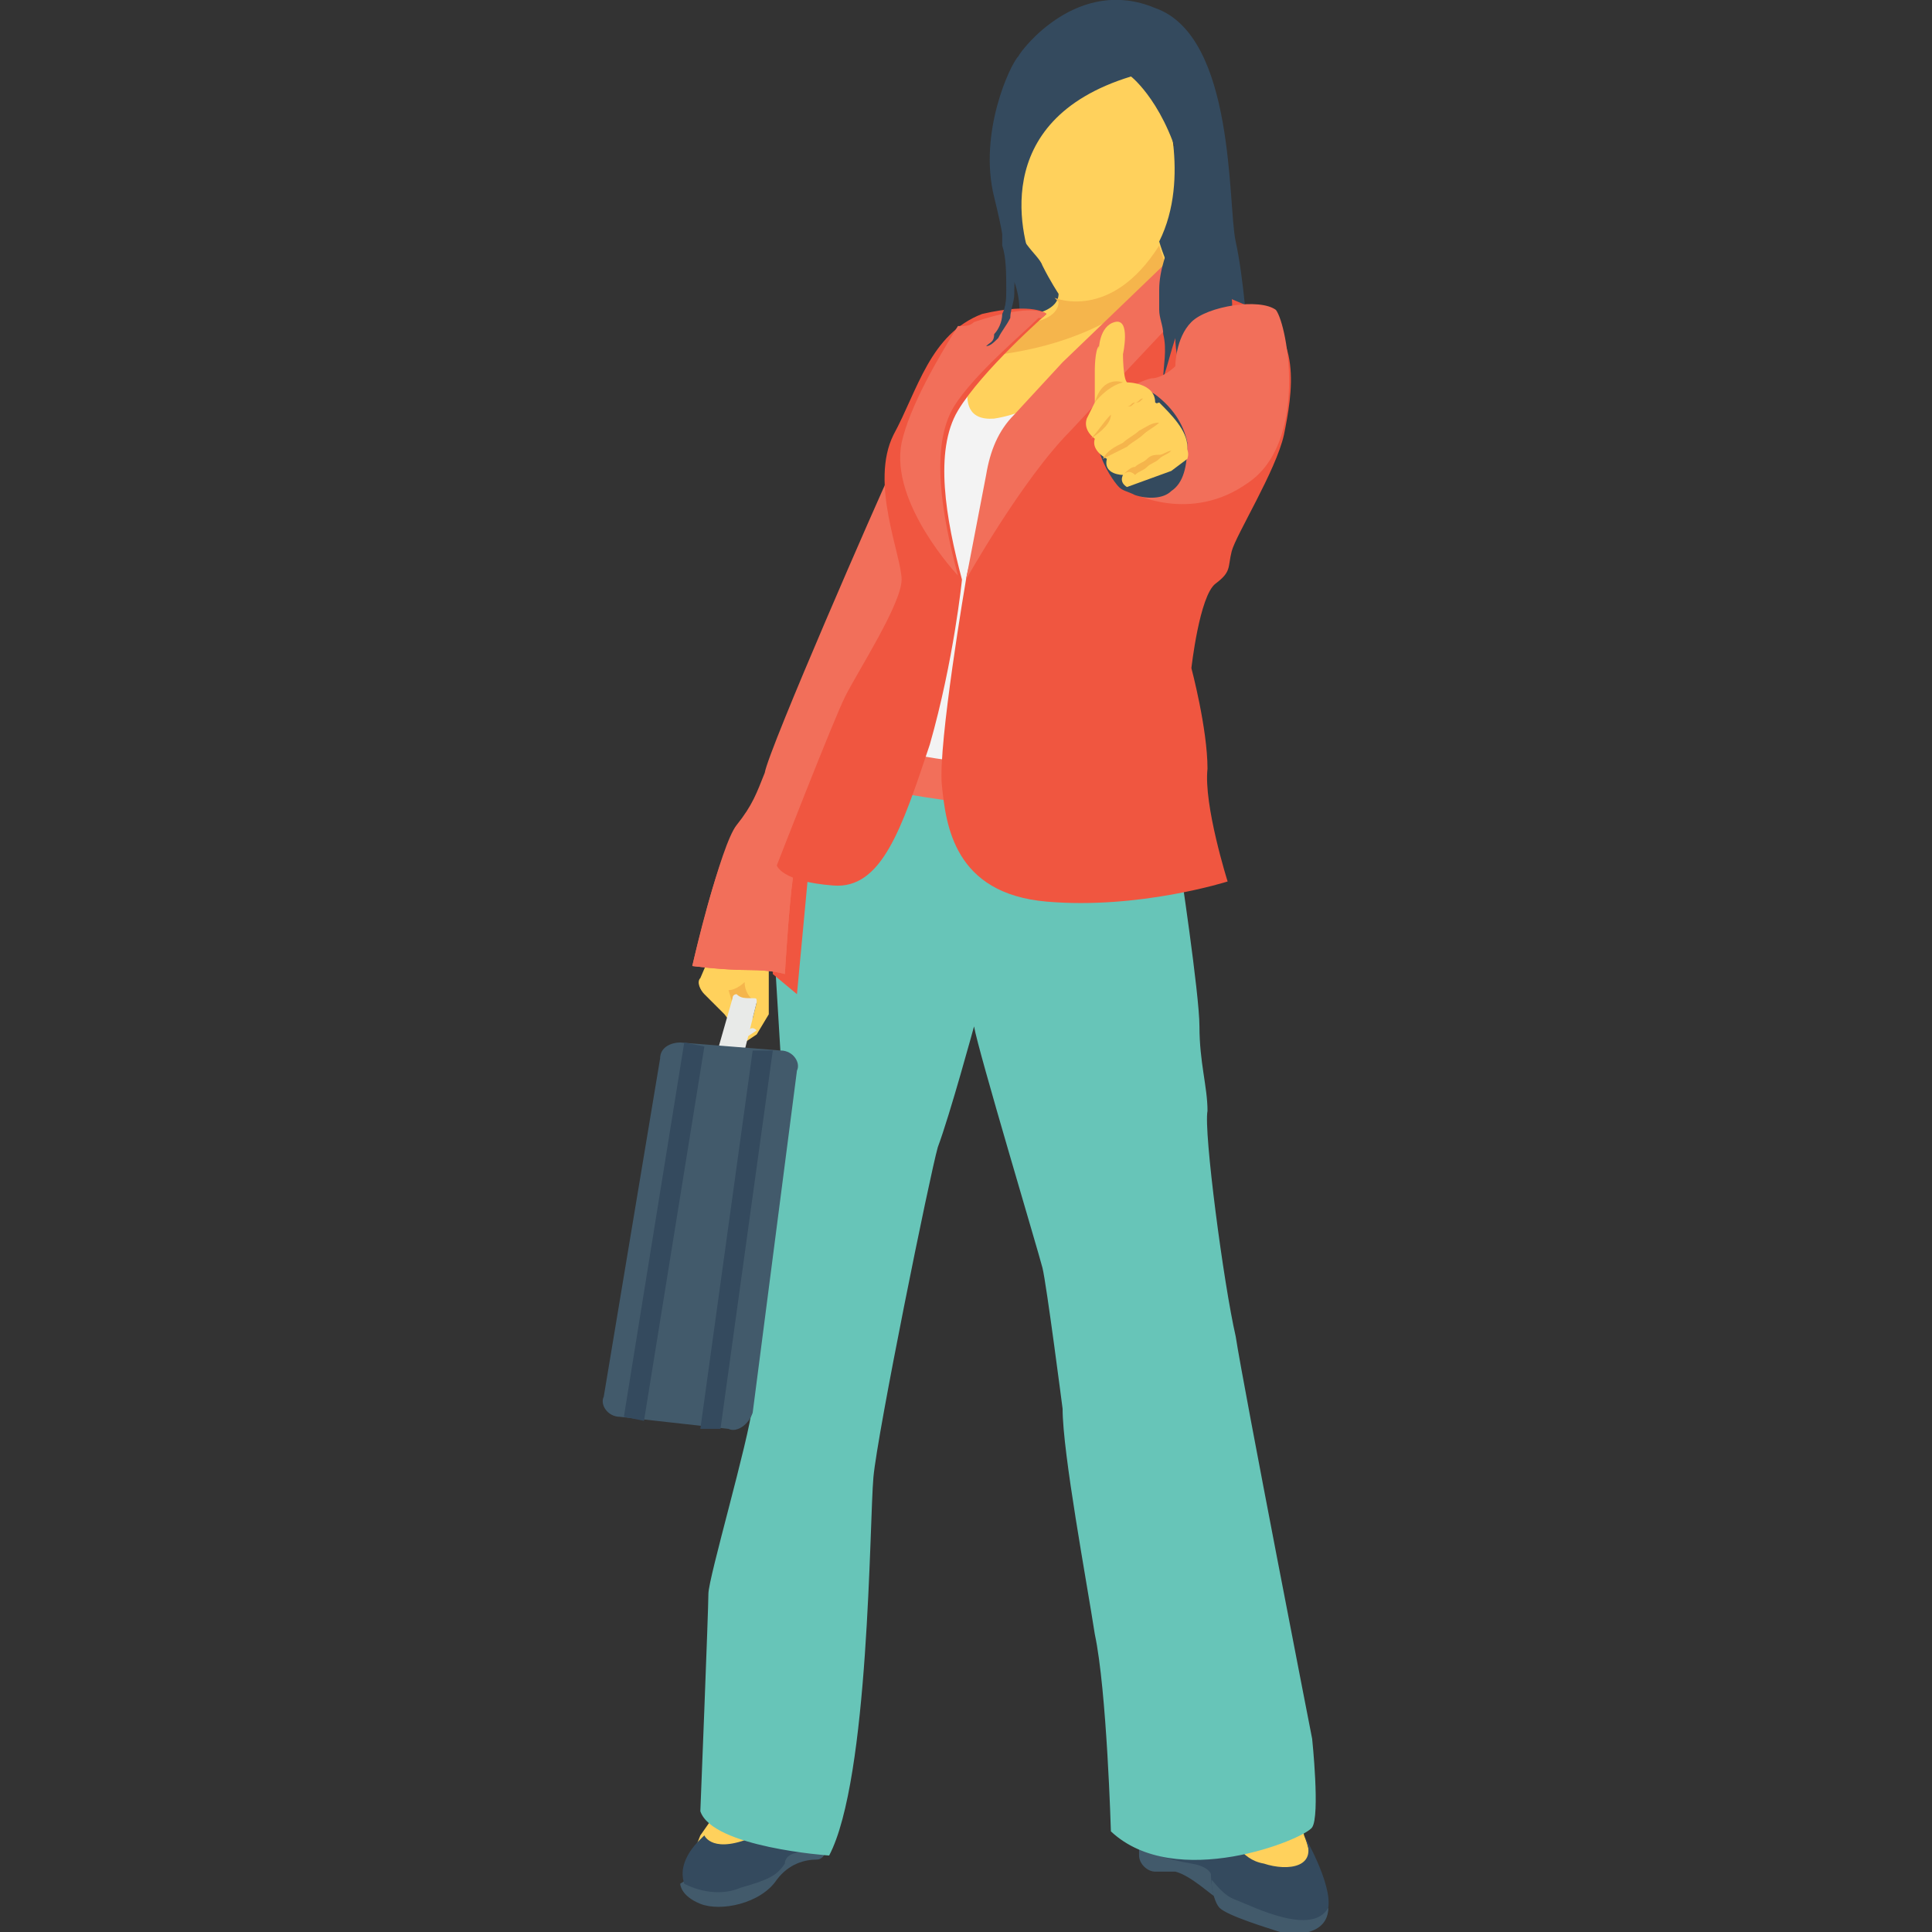 <?xml version="1.0" encoding="utf-8"?>
<!-- Generator: Adobe Illustrator 18.0.0, SVG Export Plug-In . SVG Version: 6.00 Build 0)  -->
<!DOCTYPE svg PUBLIC "-//W3C//DTD SVG 1.1//EN" "http://www.w3.org/Graphics/SVG/1.1/DTD/svg11.dtd">
<svg version="1.1" id="Layer_1" xmlns="http://www.w3.org/2000/svg" xmlns:xlink="http://www.w3.org/1999/xlink" x="0px" y="0px"
	 viewBox="0 0 48 48" enable-background="new 0 0 48 48" xml:space="preserve">
<rect x="0" y="0" width="48" height="48" fill="#333333" stroke="none"/>
<g>
	<g>
		<g>
			<g>
				<path fill="#425A6B" d="M30.1,46.7c0.3,0-0.2-0.7-0.8-0.8c-0.4,0-0.8-0.1-1-0.1c0,0,0,0.1,0,0.3c0,0.2,0.2,0.4,0.4,0.4h0.1
					c0.1,0,0.3,0,0.4,0c0.4,0.1,0.9,0.6,1.1,0.7s0.4,0.1,0.4,0.1L30.1,46.7z"/>
			</g>
		</g>
	</g>
	<g>
		<g>
			<g>
				<path fill="#344A5E" d="M30.1,46.7c0,0,0.1-0.3-0.5-0.4c-0.6-0.1-1.2-0.3-1.3-0.4c0-0.1,1.3-1.2,1.3-1.2l0.9-0.1l0.1,1.8
					L30.1,46.7z"/>
			</g>
		</g>
	</g>
	<g>
		<g>
			<g>
				<g>
					<g>
						<path fill="#425A6B" d="M16.9,46.8c0,0,0,0.3,0.5,0.5c0.5,0.2,1.5,0,1.9-0.6c0.3-0.4,0.7-0.5,1-0.5c0.1,0,0.2-0.1,0.2-0.2
							l0-0.5h-1.5L16.9,46.8z"/>
					</g>
				</g>
			</g>
			<g>
				<g>
					<g>
						<path fill="#FFD15C" d="M17.2,46.1l0.2-0.5l0.7-1l1.2,0.7C19.3,45.2,17.9,46.3,17.2,46.1z"/>
					</g>
				</g>
			</g>
			<g>
				<g>
					<g>
						<g>
							<path fill="#344A5E" d="M18.8,45.6c-1.1,0.5-1.3,0-1.3,0l0,0c0,0,0,0,0,0c-0.1,0.1-0.7,0.6-0.5,1.2c0,0,0.7,0.4,1.4,0.1
								c0.7-0.2,0.9-0.3,1.1-0.6C19.5,46,20,46,20,46l0.1-1l-2-0.1L18.8,45.6z"/>
						</g>
					</g>
				</g>
			</g>
			<g>
				<g>
					<g>
						<g>
							<g>
								<path fill="#FFD15C" d="M32.4,45.6l-0.1-0.4l-2,0.1l0.8,1.6l1.6-0.4C32.6,46.5,32.6,46.1,32.4,45.6z"/>
							</g>
						</g>
					</g>
				</g>
				<g>
					<g>
						<g>
							<path fill="#344A5E" d="M30.6,45.6c0,0,0.2,0.6,0.8,0.7c0.6,0.2,1.4,0.1,1-0.7c0,0,0.7,1.2,0.6,1.8c0,0.6-0.9,0.6-1.2,0.5
								c-0.3-0.1-1.3-0.4-1.5-0.6c-0.3-0.2-0.2-1.1-0.2-1.4C30.2,45.7,30.6,45.6,30.6,45.6z"/>
						</g>
					</g>
				</g>
				<g>
					<g>
						<g>
							<path fill="#425A6B" d="M33,47.4C33,47.4,33,47.4,33,47.4c0,0.7-0.9,0.7-1.2,0.6c-0.3-0.1-1.3-0.4-1.5-0.6
								c-0.1-0.1-0.2-0.4-0.2-0.7c0.1,0.1,0.3,0.4,0.6,0.5C31.2,47.4,32.6,48.1,33,47.4z"/>
						</g>
					</g>
				</g>
			</g>
			<g>
				<g>
					<circle fill="#344A5E" cx="29" cy="5.7" r="1.5"/>
				</g>
			</g>
			<g>
				<g>
					<g>
						<path fill="#344A5E" d="M28.3,6.7C28.3,6.7,28.3,6.7,28.3,6.7c0,0.8-0.6,1.4-1.4,1.4h-1.1c-0.2-0.4-0.4-0.9-0.4-1.4
							c0-1.1,0.7-2.1,1.5-2.1C27.6,4.7,28.3,5.6,28.3,6.7z"/>
					</g>
				</g>
			</g>
			<g>
				<g>
					<g>
						
							<ellipse transform="matrix(0.987 0.161 -0.161 0.987 1.105 -4.654)" fill="#344A5E" cx="29.2" cy="4.5" rx="0.5" ry="0.9"/>
					</g>
				</g>
			</g>
			<g>
				<g>
					<g>
						<path fill="#FFD15C" d="M28.9,2.4c0,0,0.7,2-0.1,3.6c0,0,0.2,0.7,0.5,1.1l-3.5,4l-2.6-0.9l1.7-2.1l0.8-0.3
							c0,0,0.6-0.1,0.6-0.5c0,0-0.2-0.3-0.4-0.7C25.8,6.3,25.2,6,25.1,5C25,4,27,0.5,28.9,2.4z"/>
					</g>
				</g>
			</g>
			<g>
				<g>
					<g>
						<path fill="#F5B54C" d="M29.1,6.8c-0.2-0.3-0.3-0.7-0.3-0.7l0,0c-1.2,1.9-2.6,1.3-2.6,1.3c0,0,0.1,0.1,0.1,0.1
							c0,0.4-0.6,0.5-0.6,0.5l-0.6,0.2c-0.1,0.3-0.2,0.6-0.2,0.6C26.3,8.6,27.8,8.1,29.1,6.8z"/>
					</g>
				</g>
			</g>
			<g>
				<g>
					<g>
						<path fill="#F3F3F3" d="M24.4,8.6c0,0-1,1.9,0.3,1.8c1.3-0.2,2.6-1.3,2.6-1.3l-1,4.1l-1.7,3.8c0,3.5-2.9,3.5-1.8,0
							C22.9,16.9,21.2,10.5,24.4,8.6z"/>
					</g>
				</g>
			</g>
			<g>
				<g>
					<g>
						<path fill="#67C5B8" d="M29.3,21.4c0,0,0.5,3.3,0.5,4.1c0,0.9,0.2,1.5,0.2,2.1c-0.1,0.5,0.4,4.3,0.7,5.6
							c0.2,1.3,1.9,10,1.9,10s0.2,1.9,0,2.2c-0.2,0.3-3.4,1.6-5,0.1c0,0-0.1-3.5-0.4-4.9c-0.2-1.3-0.8-4.5-0.8-5.6
							c0,0-0.4-3.1-0.5-3.5c-0.1-0.4-1.6-5.4-1.7-6c0,0-0.6,2.2-0.9,3c-0.2,0.7-1.5,7.1-1.6,8.2c-0.1,1.1-0.1,7.5-1.1,9.4
							c0,0-2.9-0.2-3.2-1.1c0,0,0.2-5,0.2-5.4c0-0.4,1-3.8,1.1-4.7c0-0.9,0.7-8.6,0.7-8.6L19.2,23l0.1-1.4l1.2-2.8
							c2.6,0.7,5.4,1.1,8.7,0.7L29.3,21.4z"/>
					</g>
				</g>
			</g>
			<g>
				<g>
					<g>
						<polygon fill="#F05640" points="19.2,24.2 19.8,24.7 20.1,21.5 19.3,21.8 						"/>
					</g>
				</g>
			</g>
			<g>
				<g>
					<g>
						<ellipse fill="#F5B54C" cx="18.4" cy="24.6" rx="0.5" ry="0.5"/>
					</g>
				</g>
			</g>
			<g>
				<g>
					<g>
						<path fill="#FFD15C" d="M19.1,24v1c0,0.1,0,0.1,0,0.2l-0.3,0.5l-0.3,0.2c0,0-0.3-0.2,0.2-0.6l0.1-0.4
							c-0.2-0.1-0.3-0.3-0.3-0.5c0,0-0.2,0.2-0.4,0.2c0,0,0.1,0.3,0.1,0.4c0,0,0.4,0.3,0.1,0.6L18,25.2l-0.5-0.5
							c-0.1-0.1-0.2-0.3-0.1-0.4l0.3-0.7l1.1,0L19.1,24z"/>
					</g>
				</g>
			</g>
			<g>
				<g>
					<g>
						<path fill="#F26F5A" d="M23,14.7c0,0-3.1,6.4-3.3,7.1c-0.1,0.7-0.2,2.4-0.2,2.4s-0.3-0.1-0.9-0.1c-0.6,0-1.4-0.1-1.4-0.1
							s0.7-3,1.1-3.5c0.4-0.5,0.5-0.8,0.7-1.3c0.1-0.6,2.9-7,3.1-7.4C22.3,11.4,23,14.7,23,14.7z"/>
					</g>
				</g>
			</g>
			<g>
				<g>
					<g>
						<path fill="#F26F5A" d="M18,21.2c-0.4,1-0.8,2.8-0.8,2.8s0.7,0.1,1.4,0.1c0.6,0,0.9,0.1,0.9,0.1s0.1-1.7,0.2-2.4
							c0-0.1,0.1-0.3,0.2-0.6H18z"/>
					</g>
				</g>
			</g>
			<g>
				<g>
					<g>
						<path fill="#E8EAE8" d="M18.3,26.9l0.5-2c0-0.1,0-0.1-0.1-0.1c-0.2,0-0.3,0-0.4-0.1c0,0-0.1,0-0.1,0.1l-0.6,2.1H18.3z"/>
					</g>
				</g>
				<g>
					<g>
						<g>
							<g>
								<path fill="#425A6B" d="M18.1,35.5l-2.7-0.3c-0.3,0-0.5-0.3-0.4-0.5l1.4-8.4c0-0.3,0.3-0.4,0.5-0.4l2.5,0.2
									c0.3,0,0.5,0.3,0.4,0.5l-1.1,8.5C18.6,35.4,18.3,35.6,18.1,35.5z"/>
							</g>
						</g>
					</g>
					<g>
						<g>
							<g>
								<polygon fill="#344A5E" points="17.4,35.5 17.9,35.5 19.2,26.1 18.7,26.1 								"/>
							</g>
						</g>
						<g>
							<g>
								<polygon fill="#344A5E" points="15.5,35.2 16,35.3 17.5,26 17,25.9 								"/>
							</g>
						</g>
					</g>
				</g>
			</g>
			<g>
				<g>
					<g>
						<path fill="#E8EAE8" d="M18.5,25.8c0,0,0.1-0.4,0.3-0.2L18.5,25.8z"/>
					</g>
				</g>
			</g>
			<g>
				<g>
					<g>
						<g>
							<path fill="#F26F5A" d="M26.5,20.1c-2.5,0-4.7-0.5-6.2-0.8l0.3-1c2,0.5,5,1.1,8.5,0.6l0.1,1C28.2,20.1,27.4,20.1,26.5,20.1z"
								/>
						</g>
					</g>
				</g>
			</g>
			<g>
				<g>
					<g>
						<path fill="#344A5E" d="M28.1,1.9c0,0,0.9,0.7,1.3,2.5c0.2,1.1,0.2,2.8,0.2,3.4c0,0,0.3-0.5,0.2-1c0,0,0.1,0.6,0.5,0.9
							s0.7,0.4,0.7,0.7c0,0-0.1-1.5-0.3-2.4s0-5.1-2-5.8c-1.9-0.8-3.3,1-3.4,1.2c-0.2,0.2-1,1.9-0.6,3.5c0.4,1.6,0.4,2.4,0.2,3
							c0,0,0.3-0.2,0.3-0.9c0,0,0.2,0.5,0.1,1c0,0,0.7-0.4,0.4-1.3C25.4,6,24.5,3,28.1,1.9z"/>
					</g>
				</g>
			</g>
			<g>
				<g>
					<g>
						<path fill="#F05640" d="M26,7.8c0,0-1.6,1.4-2.2,2.4c-0.6,1-0.3,2.7,0.1,4.2c0,0-0.2,2-0.8,4.1c-0.7,2.1-1.2,3.6-2.4,3.5
							c-1.3-0.1-1.4-0.5-1.4-0.5s1.4-3.6,1.7-4.2c0.3-0.6,1.4-2.3,1.4-2.9s-0.8-2.4-0.2-3.6c0.6-1.1,0.9-2.5,2.2-3
							C25.7,7.5,26,7.8,26,7.8z"/>
					</g>
				</g>
			</g>
			<g>
				<g>
					<g>
						<path fill="#F26F5A" d="M26,7.8C26,7.8,26,7.8,26,7.8C25.9,7.8,25.9,7.8,26,7.8C25.9,7.8,25.9,7.8,26,7.8
							c-0.1,0.1-0.1,0.1-0.2,0.1c0,0,0,0,0,0c-0.4,0.4-1.6,1.4-2.1,2.2c-0.6,1-0.3,2.7,0.1,4.2c0,0-1.7-1.8-1.4-3.3
							c0.2-0.9,0.9-2.1,1.4-2.9C24,8.1,24.1,8.1,24.2,8C25.7,7.5,26,7.8,26,7.8z"/>
					</g>
				</g>
			</g>
			<g>
				<g>
					<g>
						<path fill="#F05640" d="M24,14.4c0,0-0.7,4.1-0.6,5.1c0.1,1,0.3,2.7,2.6,2.9c2.3,0.2,4.5-0.5,4.5-0.5s-0.6-1.9-0.5-2.8
							c0-1-0.4-2.5-0.4-2.5s0.2-1.8,0.6-2.1c0.4-0.3,0.3-0.4,0.4-0.8c0.1-0.4,1.1-2,1.3-2.9c0.2-1,0.5-2.6-0.9-3.2
							c-1.4-0.6-1.6-0.6-1.6-0.6S24.4,11.9,24,14.4z"/>
					</g>
				</g>
			</g>
			<g>
				<g>
					<g>
						<path fill="#F26F5A" d="M29,6.5L26.4,9l-1.2,1.3c-0.4,0.4-0.6,0.9-0.7,1.5L24,14.4c0,0,1.4-2.5,2.6-3.7c1.2-1.3,3-3.2,3-3.2
							L29,6.5z"/>
					</g>
				</g>
			</g>
			<g>
				<g>
					<g>
						<path fill="#344A5E" d="M25.2,5.7C25.2,5.7,25.2,5.7,25.2,5.7c0,0.1,0,0.1,0,0.1c0,0.1,0,0.2,0,0.4c0,0.1,0,0.3,0,0.5
							c0,0.2,0,0.4,0,0.6c0,0.2-0.1,0.4-0.1,0.6c-0.1,0.2-0.2,0.3-0.3,0.5c-0.1,0.1-0.2,0.2-0.3,0.2c-0.1,0.1-0.1,0.1-0.1,0.1
							s0,0,0.1-0.1c0.1-0.1,0.2-0.1,0.2-0.3c0.1-0.1,0.2-0.3,0.2-0.5C25,7.6,25,7.4,25,7.2c0-0.4,0-0.8-0.1-1.1c0-0.2,0-0.3,0-0.4
							c0,0,0-0.1,0-0.1c0,0,0,0,0,0L25.2,5.7z"/>
					</g>
				</g>
			</g>
			<g>
				<g>
					<path fill="#344A5E" d="M29.2,5.7c-0.2,0.5-0.4,1-0.4,1.5c0,0.2,0,0.4,0,0.5c0,0.2,0.1,0.4,0.1,0.6c0.1,0.4,0,0.8,0,1.1
						c0.1-0.3,0.2-0.7,0.3-1c0,0.3,0.1,0.7,0.1,1c0,0.4,0.1,0.8,0.4,1.2c0-0.2,0-0.3,0-0.5c0-0.2,0.1-0.4,0.2-0.6
						c0.3-0.7,0.8-1.4,0.7-2.1c0-0.2-0.1-0.4-0.1-0.7c-0.1-0.4-0.2-0.8-0.3-1.2"/>
				</g>
			</g>
		</g>
		<g>
			<g>
				<g>
					<path fill="#F26F5A" d="M29.2,9.1c0,0,0-0.7,0.4-1.1c0.4-0.4,1.7-0.6,2.1-0.3C32,8.1,32.5,11,31,12c-1.4,1-2.9,0.3-3.1,0.1
						c-0.2-0.2-1.1-1.5-0.1-2.3c0,0,0.4-0.3,0.8-0.4C28.9,9.4,29.2,9.1,29.2,9.1z"/>
				</g>
			</g>
		</g>
		<g>
			<g>
				<g>
					<path fill="#344A5E" d="M29.1,12.2c-0.2,0.2-0.6,0.2-0.9,0.1c-0.2-0.1-0.3-0.1-0.4-0.2c-0.2-0.2-1.1-1.5-0.1-2.3c0,0,0,0,0,0
						c0.3-0.2,0.7-0.2,1,0c0.4,0.3,0.7,0.7,0.8,1.2C29.5,11.6,29.4,12,29.1,12.2z"/>
				</g>
			</g>
		</g>
		<g>
			<g>
				<g>
					<path fill="#FFD15C" d="M29.5,11.3l-1.1,0.5l-0.6-1.5l1-0.3c0.3,0.3,0.7,0.7,0.7,1.1C29.5,11.1,29.5,11.2,29.5,11.3z"/>
				</g>
			</g>
		</g>
		<g>
			<g>
				<g>
					<g>
						<path fill="#FFD15C" d="M27.2,10c0,0,0-0.6,0-0.8c0,0,0-0.5,0.1-0.6c0-0.1,0,0.1,0,0.1s0-0.6,0.4-0.7c0.4-0.1,0.2,0.8,0.2,0.8
							s0,0.6,0.1,0.7c0,0,0.7,0,0.7,0.5c0,0,0.4,0.2,0.3,0.5c0,0,0.4,0.1,0.3,0.5c0,0,0.3,0.1,0.2,0.4l-0.4,0.3L28,12.1
							c0,0-0.2-0.1-0.1-0.3c0,0-0.5,0-0.4-0.4c0,0-0.4-0.2-0.3-0.5c0,0-0.3-0.2-0.2-0.5L27.2,10z"/>
					</g>
				</g>
			</g>
			<g>
				<g>
					<g>
						<g>
							<path fill="#F5B54C" d="M27.1,10.9c0.2-0.2,0.3-0.4,0.5-0.6l0,0l0,0c0.1-0.1,0.3-0.1,0.4-0.2c0.1,0,0.1,0,0.2-0.1
								c0.1,0,0.1,0,0.2-0.1c-0.1,0-0.1,0.1-0.2,0.1c-0.1,0-0.1,0.1-0.2,0.1c-0.1,0.1-0.3,0.1-0.4,0.2l0,0
								C27.6,10.5,27.4,10.7,27.1,10.9z"/>
						</g>
					</g>
				</g>
				<g>
					<g>
						<g>
							<path fill="#F5B54C" d="M27.4,11.4c0.1-0.2,0.3-0.3,0.5-0.4l0,0l0,0c0.1-0.1,0.3-0.2,0.4-0.3c0.2-0.1,0.3-0.2,0.5-0.2
								c-0.1,0.1-0.3,0.2-0.4,0.3c-0.1,0.1-0.3,0.2-0.4,0.3l0,0C27.8,11.2,27.6,11.3,27.4,11.4z"/>
						</g>
					</g>
				</g>
				<g>
					<g>
						<g>
							<path fill="#F5B54C" d="M27.9,11.8c0.1-0.1,0.2-0.2,0.3-0.2c0.1-0.1,0.2-0.1,0.3-0.2l0,0l0,0c0.1-0.1,0.2-0.1,0.3-0.1
								c0.1,0,0.2-0.1,0.3-0.1c-0.1,0.1-0.2,0.1-0.3,0.2c-0.1,0.1-0.2,0.1-0.3,0.2l0,0c-0.1,0.1-0.2,0.1-0.3,0.2
								C28.1,11.7,28,11.7,27.9,11.8z"/>
						</g>
					</g>
				</g>
			</g>
			<g>
				<g>
					<g>
						<path fill="#F5B54C" d="M27.2,10c0,0,0.3-0.4,0.7-0.5C27.9,9.5,27.4,9.3,27.2,10z"/>
					</g>
				</g>
			</g>
		</g>
	</g>
</g>
</svg>
